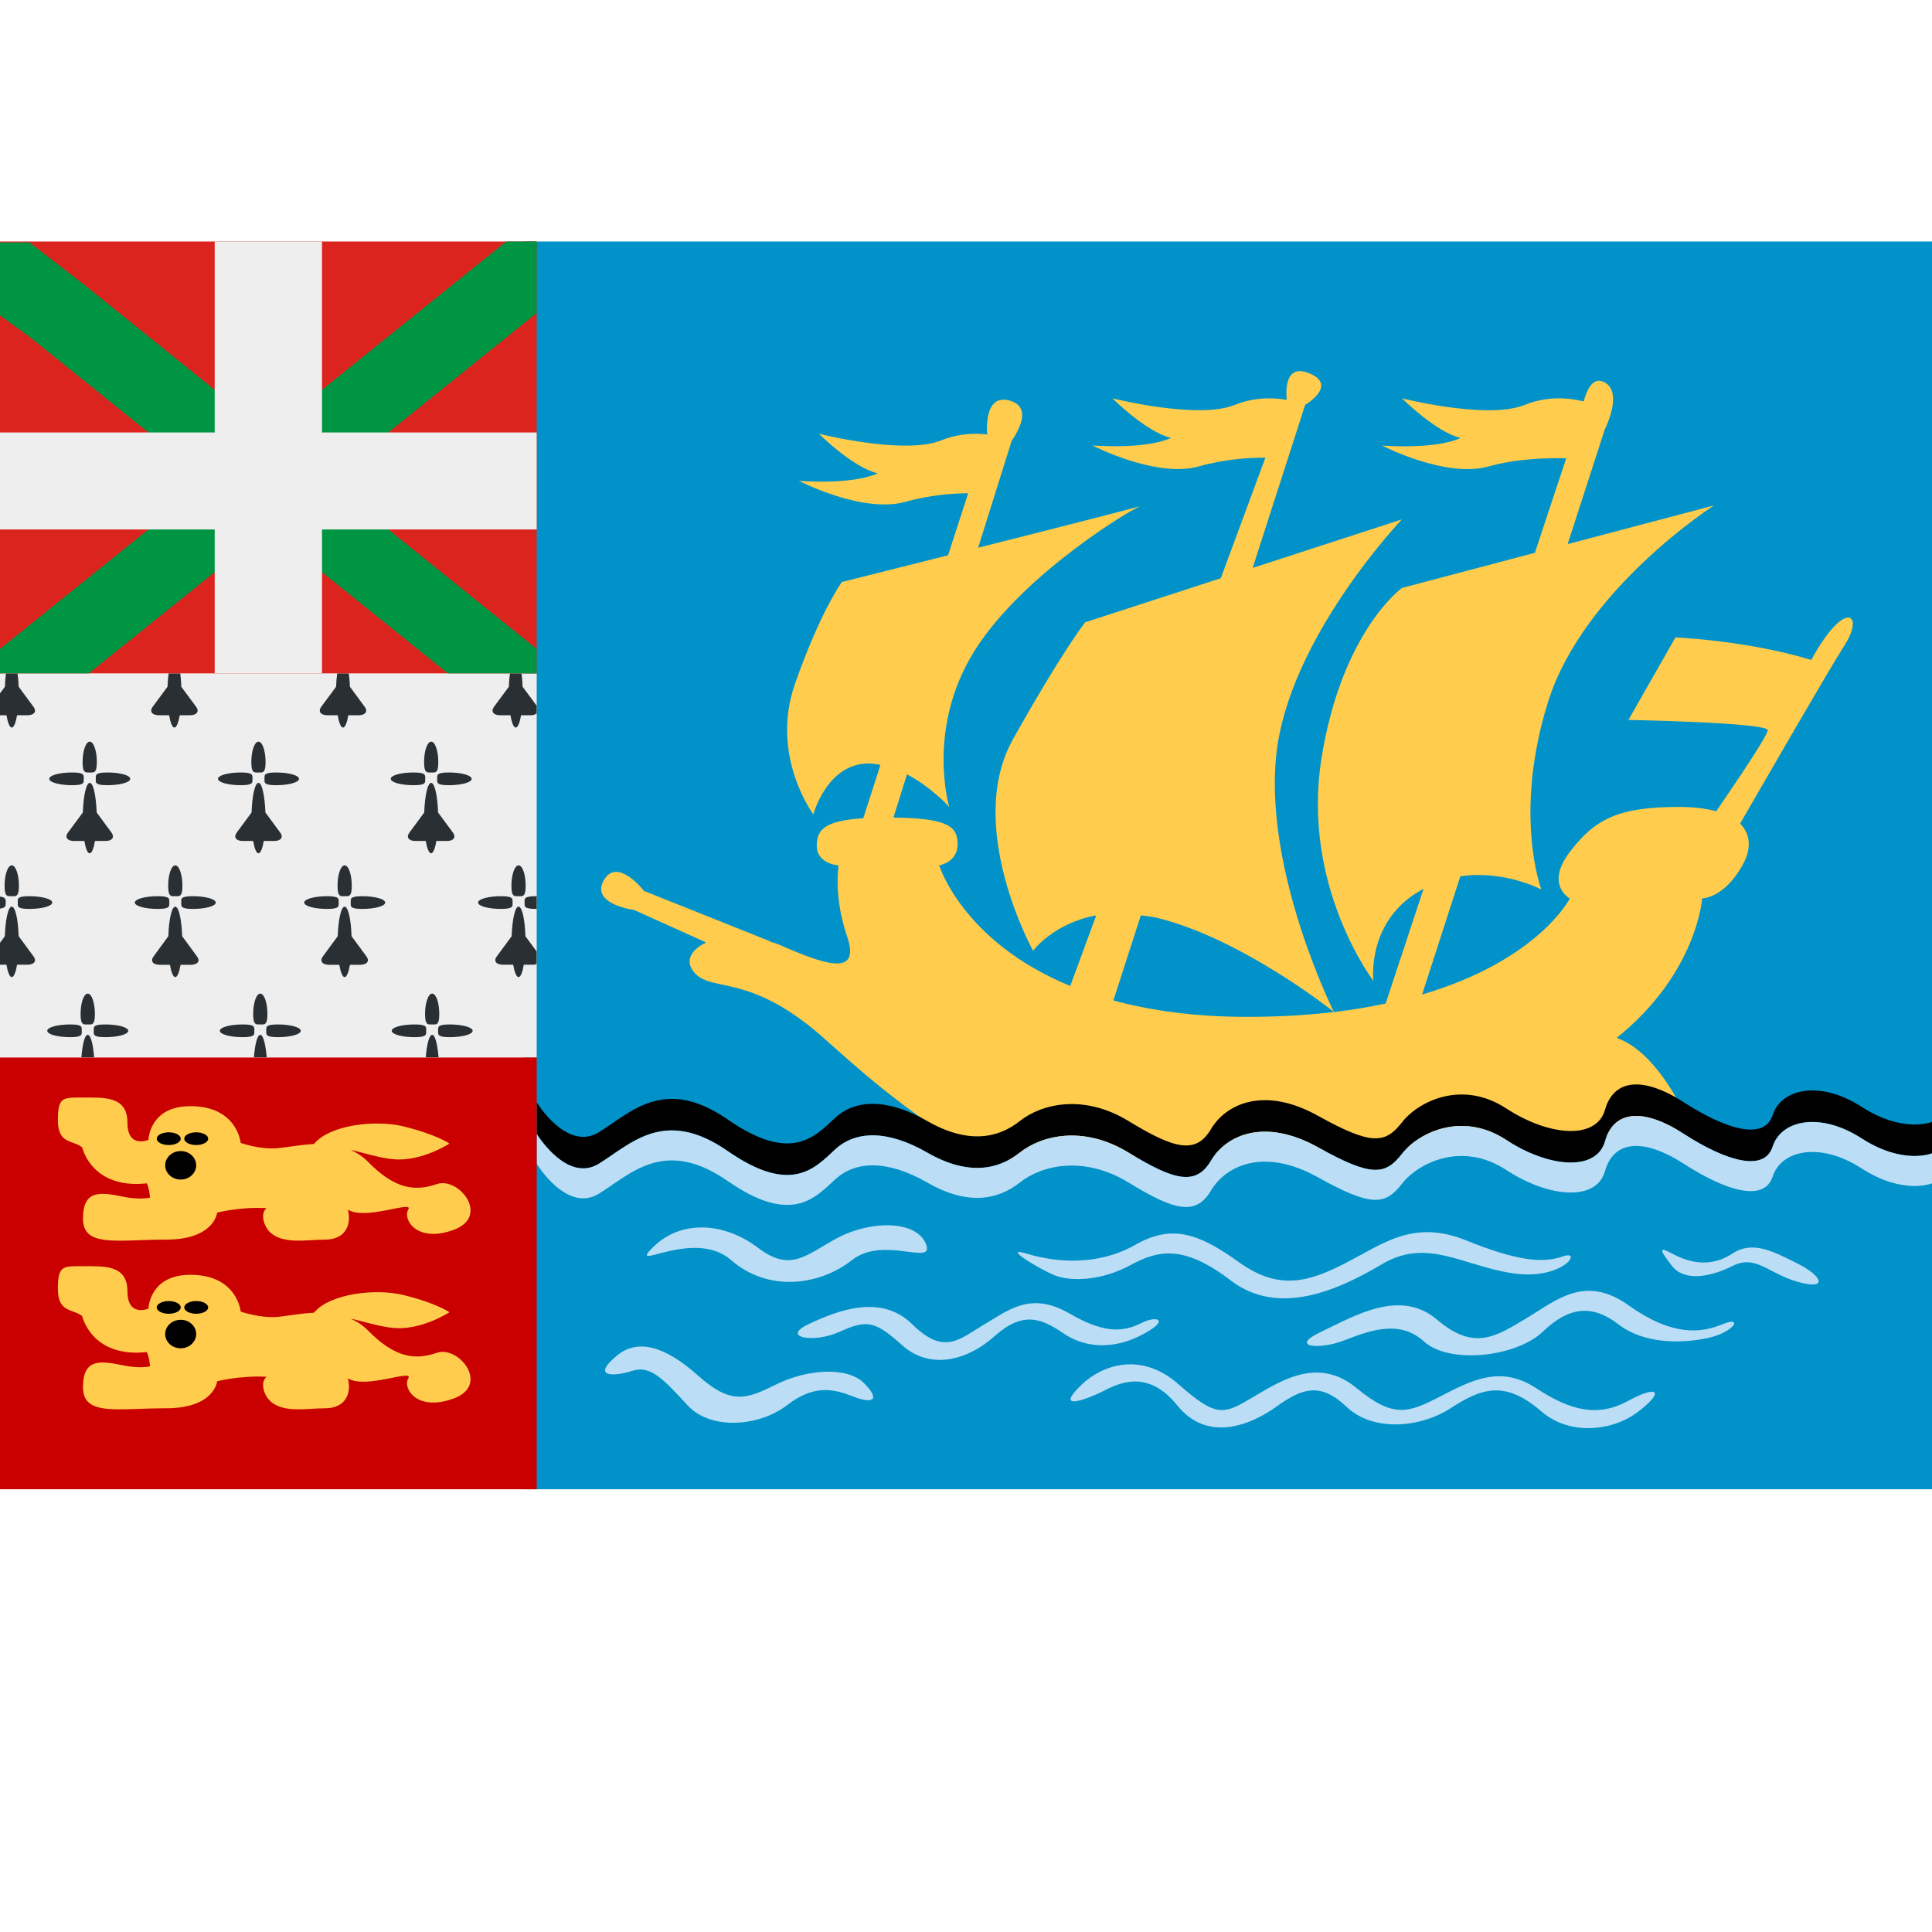 <svg width="24" height="24" viewBox="0 0 24 24" fill="none" xmlns="http://www.w3.org/2000/svg">
<g clip-path="url(#clip0_118_705)">
<path d="M6.5 3V18.5H24V3H6.5Z" fill="#0092C8"/>
<path d="M22.5 8.198C21.708 7.956 20.813 7.918 20.813 7.918L20.229 8.943C20.229 8.943 21.959 8.976 21.959 9.071C21.959 9.137 21.565 9.72 21.319 10.078C21.193 10.043 21.039 10.024 20.855 10.024C20.105 10.024 19.813 10.173 19.501 10.583C19.188 10.993 19.501 11.161 19.501 11.161C19.501 11.161 19.114 11.928 17.666 12.354L18.141 10.886C18.683 10.805 19.147 11.049 19.147 11.049C19.147 11.049 18.793 10.118 19.23 8.721C19.667 7.322 21.291 6.279 21.291 6.279L19.474 6.759L19.937 5.329C19.937 5.329 20.166 4.882 19.937 4.752C19.787 4.667 19.71 4.848 19.673 4.987C19.513 4.946 19.235 4.91 18.937 5.031C18.478 5.217 17.416 4.948 17.416 4.948C17.416 4.948 17.833 5.366 18.145 5.441C17.812 5.59 17.166 5.534 17.166 5.534C17.166 5.534 17.958 5.944 18.489 5.795C18.841 5.696 19.231 5.687 19.456 5.693L19.067 6.867L17.415 7.304C17.415 7.304 16.665 7.844 16.415 9.428C16.165 11.011 17.061 12.185 17.061 12.185C17.061 12.185 16.967 11.42 17.684 11.041L17.213 12.466C17.014 12.508 16.803 12.545 16.571 12.572C16.565 12.56 15.707 10.839 15.853 9.39C15.999 7.937 17.415 6.452 17.415 6.452L15.561 7.055L16.213 5.03C16.213 5.03 16.623 4.788 16.269 4.639C15.917 4.49 15.985 4.967 15.985 4.967C15.821 4.939 15.587 4.93 15.339 5.03C14.881 5.216 13.819 4.948 13.819 4.948C13.819 4.948 14.235 5.366 14.548 5.44C14.215 5.589 13.569 5.533 13.569 5.533C13.569 5.533 14.361 5.943 14.891 5.794C15.234 5.698 15.542 5.684 15.719 5.686L15.165 7.183L13.479 7.731C13.479 7.731 13.187 8.104 12.583 9.184C11.979 10.265 12.833 11.811 12.833 11.811C12.833 11.811 13.085 11.469 13.618 11.371L13.295 12.248C11.957 11.698 11.667 10.75 11.667 10.75C11.667 10.75 11.896 10.713 11.896 10.489C11.896 10.274 11.793 10.164 11.099 10.156L11.267 9.619C11.571 9.779 11.792 10.024 11.792 10.024C11.792 10.024 11.5 9.055 12.105 8.086C12.709 7.118 14.125 6.279 14.188 6.279C14.221 6.279 13.153 6.551 12.151 6.804L12.569 5.471C12.569 5.471 12.875 5.069 12.542 4.976C12.209 4.883 12.263 5.397 12.263 5.397C12.106 5.379 11.905 5.385 11.694 5.47C11.235 5.656 10.173 5.388 10.173 5.388C10.173 5.388 10.59 5.806 10.903 5.88C10.569 6.029 9.923 5.973 9.923 5.973C9.923 5.973 10.715 6.383 11.246 6.234C11.553 6.148 11.839 6.129 12.027 6.127L11.777 6.898L10.458 7.23C10.458 7.23 10.187 7.602 9.875 8.497C9.562 9.391 10.104 10.117 10.104 10.117C10.104 10.117 10.271 9.484 10.791 9.484C10.841 9.484 10.889 9.493 10.937 9.502L10.724 10.164C10.225 10.196 10.146 10.318 10.146 10.509C10.146 10.732 10.417 10.751 10.417 10.751C10.417 10.751 10.354 11.142 10.521 11.626C10.687 12.11 10.313 12.017 9.687 11.738C9.646 11.72 9.605 11.71 9.565 11.697L9.569 11.694L8 11.067C8 11.067 7.667 10.638 7.5 10.936C7.333 11.234 7.875 11.303 7.875 11.303L8.773 11.708C8.598 11.79 8.511 11.921 8.604 12.054C8.812 12.352 9.271 12.054 10.208 12.873C10.524 13.149 11.215 13.813 12.224 14.387C12.405 14.49 21.073 14.152 21.012 14.012C20.861 13.669 20.533 13.052 20.083 12.893C21.083 12.091 21.145 11.16 21.145 11.16C21.145 11.16 21.416 11.16 21.645 10.75C21.76 10.544 21.749 10.363 21.616 10.232C21.935 9.679 22.718 8.322 22.916 8.012C23.167 7.62 22.917 7.434 22.5 8.198ZM15.5 12.632C14.837 12.632 14.289 12.552 13.831 12.428L14.172 11.371C14.239 11.381 14.302 11.384 14.375 11.402C15.435 11.662 16.565 12.566 16.572 12.572C16.249 12.609 15.894 12.632 15.5 12.632Z" fill="#FFCC4D"/>
<path d="M23.125 13.749C22.605 13.414 22.125 13.526 22.021 13.851C21.917 14.175 21.438 14.029 20.917 13.693C20.397 13.358 20.043 13.414 19.938 13.786C19.833 14.159 19.251 14.121 18.709 13.768C18.167 13.414 17.625 13.675 17.417 13.941C17.209 14.207 17.042 14.233 16.373 13.861C15.703 13.488 15.229 13.712 15.042 14.028C14.855 14.345 14.583 14.27 14.021 13.927C13.459 13.584 12.938 13.712 12.667 13.927C12.397 14.142 12.021 14.214 11.521 13.927C11.021 13.64 10.625 13.656 10.375 13.886C10.125 14.117 9.834 14.457 9.042 13.908C8.25 13.359 7.834 13.823 7.438 14.066C7.041 14.308 6.667 13.694 6.667 13.694V14.085C6.667 14.085 7.041 14.7 7.437 14.457C7.833 14.215 8.25 13.75 9.041 14.3C9.833 14.849 10.125 14.509 10.375 14.278C10.625 14.047 11.021 14.031 11.521 14.319C12.021 14.606 12.395 14.534 12.667 14.319C12.937 14.103 13.459 13.975 14.021 14.319C14.583 14.662 14.854 14.736 15.041 14.42C15.229 14.103 15.703 13.88 16.372 14.252C17.041 14.625 17.208 14.598 17.416 14.332C17.624 14.066 18.166 13.805 18.708 14.159C19.249 14.514 19.833 14.55 19.937 14.178C20.041 13.805 20.396 13.749 20.917 14.085C21.437 14.421 21.917 14.567 22.021 14.242C22.125 13.917 22.604 13.806 23.125 14.141C23.645 14.476 24 14.327 24 14.327V13.936C24 13.936 23.646 14.085 23.125 13.749Z" fill="black"/>
<path d="M23.125 14.141C22.605 13.806 22.125 13.917 22.021 14.242C21.917 14.567 21.438 14.421 20.917 14.085C20.397 13.749 20.043 13.805 19.938 14.178C19.833 14.55 19.251 14.513 18.709 14.159C18.167 13.805 17.625 14.066 17.417 14.332C17.209 14.598 17.042 14.625 16.373 14.252C15.703 13.88 15.229 14.103 15.042 14.42C14.855 14.736 14.583 14.662 14.021 14.319C13.459 13.975 12.938 14.103 12.667 14.319C12.397 14.534 12.021 14.606 11.521 14.319C11.021 14.031 10.625 14.047 10.375 14.278C10.125 14.509 9.834 14.849 9.042 14.3C8.25 13.75 7.834 14.215 7.438 14.457C7.041 14.7 6.667 14.085 6.667 14.085V14.457C6.667 14.457 7.041 15.072 7.437 14.83C7.833 14.588 8.25 14.123 9.041 14.672C9.833 15.221 10.125 14.881 10.375 14.651C10.625 14.42 11.021 14.404 11.521 14.691C12.021 14.979 12.395 14.906 12.667 14.691C12.937 14.476 13.459 14.348 14.021 14.691C14.583 15.035 14.854 15.109 15.041 14.793C15.229 14.476 15.703 14.252 16.372 14.625C17.041 14.998 17.208 14.971 17.416 14.705C17.624 14.439 18.166 14.178 18.708 14.532C19.249 14.886 19.833 14.923 19.937 14.55C20.041 14.178 20.396 14.122 20.917 14.457C21.437 14.793 21.917 14.94 22.021 14.615C22.125 14.29 22.604 14.178 23.125 14.514C23.645 14.849 24 14.7 24 14.7V14.327C24 14.327 23.646 14.476 23.125 14.141ZM8.104 15.501C8.457 15.143 9 15.184 9.417 15.501C9.833 15.817 10.021 15.578 10.417 15.371C10.813 15.165 11.375 15.153 11.5 15.448C11.625 15.743 10.979 15.341 10.583 15.654C10.187 15.966 9.546 16.059 9.083 15.654C8.621 15.249 7.791 15.817 8.104 15.501ZM12.75 15.572C13.131 15.688 13.646 15.724 14.104 15.463C14.562 15.202 14.896 15.324 15.396 15.683C15.896 16.041 16.271 15.92 16.729 15.683C17.188 15.445 17.563 15.147 18.209 15.407C18.855 15.668 19.167 15.694 19.417 15.607C19.667 15.519 19.417 15.91 18.791 15.817C18.166 15.724 17.729 15.37 17.166 15.705C16.603 16.04 15.874 16.353 15.291 15.908C14.708 15.463 14.395 15.524 14.041 15.717C13.687 15.91 13.291 15.928 13.083 15.835C12.875 15.743 12.443 15.479 12.75 15.572ZM20.771 15.572C21.012 15.703 21.271 15.737 21.521 15.572C21.771 15.408 22.021 15.541 22.333 15.698C22.646 15.855 22.708 16.031 22.333 15.924C21.959 15.817 21.813 15.58 21.521 15.727C21.229 15.873 20.917 15.915 20.771 15.727C20.625 15.538 20.59 15.475 20.771 15.572ZM10.041 16.451C10.384 16.289 10.937 16.06 11.333 16.451C11.729 16.842 11.916 16.637 12.229 16.451C12.541 16.265 12.812 16.041 13.291 16.32C13.771 16.6 13.999 16.523 14.187 16.431C14.375 16.339 14.541 16.395 14.187 16.581C13.833 16.767 13.479 16.748 13.208 16.562C12.937 16.377 12.708 16.283 12.354 16.599C12 16.916 11.541 17.011 11.208 16.712C10.875 16.413 10.771 16.389 10.437 16.541C10.104 16.693 9.699 16.613 10.041 16.451ZM16.417 16.541C16.836 16.343 17.396 16.004 17.854 16.395C18.313 16.786 18.583 16.602 18.958 16.378C19.333 16.153 19.687 15.828 20.229 16.214C20.77 16.6 21.125 16.563 21.395 16.451C21.666 16.339 21.541 16.554 21.208 16.623C20.875 16.693 20.416 16.693 20.104 16.451C19.791 16.209 19.5 16.221 19.167 16.541C18.833 16.861 18 16.95 17.687 16.663C17.375 16.377 16.979 16.544 16.687 16.655C16.395 16.767 15.998 16.739 16.417 16.541ZM7.667 16.837C7.915 16.632 8.25 16.712 8.667 17.084C9.083 17.457 9.271 17.382 9.646 17.196C10.021 17.01 10.521 16.973 10.729 17.178C10.937 17.383 10.855 17.448 10.604 17.35C10.354 17.252 10.114 17.196 9.775 17.457C9.437 17.718 8.833 17.774 8.541 17.457C8.249 17.141 8.083 16.954 7.854 17.029C7.625 17.103 7.333 17.111 7.667 16.837ZM13.437 17.2C13.68 16.967 14.167 16.775 14.645 17.2C15.125 17.624 15.208 17.568 15.583 17.345C15.957 17.121 16.395 16.865 16.853 17.244C17.312 17.624 17.499 17.55 17.895 17.345C18.291 17.14 18.645 16.958 19.082 17.244C19.519 17.531 19.853 17.605 20.228 17.401C20.603 17.196 20.685 17.287 20.332 17.55C20.04 17.766 19.511 17.848 19.145 17.531C18.685 17.135 18.395 17.252 18.019 17.494C17.645 17.736 17.061 17.792 16.727 17.476C16.394 17.159 16.165 17.252 15.853 17.476C15.54 17.699 15.003 17.928 14.623 17.457C14.244 16.987 13.873 17.196 13.686 17.29C13.5 17.382 13.083 17.54 13.437 17.2Z" fill="#BBDDF5"/>
<path d="M0 13.135V16.115V18.5H6.667V13.135H0Z" fill="#CA0000"/>
<path d="M5.427 14.709C5.157 14.802 4.907 14.774 4.573 14.434C4.506 14.365 4.432 14.32 4.356 14.285C4.517 14.319 4.722 14.388 4.896 14.401C5.24 14.43 5.583 14.206 5.583 14.206C5.583 14.206 5.427 14.094 5.011 13.992C4.67 13.908 4.099 13.97 3.9 14.211C3.739 14.22 3.584 14.249 3.459 14.262C3.241 14.286 2.99 14.198 2.99 14.198C2.99 14.198 2.949 13.741 2.365 13.741C1.854 13.741 1.844 14.16 1.844 14.16C1.844 14.16 1.583 14.272 1.583 13.944C1.583 13.615 1.291 13.634 1.037 13.634C0.782 13.634 0.719 13.62 0.719 13.918C0.719 14.216 0.906 14.16 1.021 14.253C1.021 14.253 1.135 14.775 1.823 14.7C1.853 14.751 1.864 14.877 1.864 14.877C1.864 14.877 1.739 14.908 1.541 14.868C1.246 14.807 1.031 14.775 1.031 15.138C1.031 15.501 1.458 15.399 2.062 15.399C2.666 15.399 2.697 15.064 2.697 15.064C2.697 15.064 2.979 14.989 3.312 15.008C3.229 15.073 3.276 15.231 3.353 15.306C3.515 15.462 3.812 15.399 4.041 15.399C4.269 15.399 4.374 15.24 4.322 15.026C4.541 15.166 5.145 14.905 5.072 15.026C4.999 15.147 5.176 15.445 5.635 15.278C6.094 15.109 5.698 14.616 5.427 14.709Z" fill="#FFCC4D"/>
<path d="M2.245 14.653C2.351 14.653 2.437 14.574 2.437 14.476C2.437 14.378 2.351 14.299 2.245 14.299C2.138 14.299 2.052 14.378 2.052 14.476C2.052 14.574 2.138 14.653 2.245 14.653Z" fill="black"/>
<path d="M2.245 14.145C2.245 14.189 2.178 14.224 2.096 14.224C2.014 14.224 1.947 14.189 1.947 14.145C1.947 14.102 2.014 14.066 2.096 14.066C2.179 14.066 2.245 14.102 2.245 14.145Z" fill="black"/>
<path d="M2.437 14.224C2.519 14.224 2.586 14.189 2.586 14.145C2.586 14.101 2.519 14.066 2.437 14.066C2.355 14.066 2.289 14.101 2.289 14.145C2.289 14.189 2.355 14.224 2.437 14.224Z" fill="black"/>
<path d="M5.427 16.805C5.157 16.898 4.907 16.869 4.573 16.529C4.506 16.461 4.432 16.415 4.356 16.381C4.517 16.415 4.722 16.483 4.896 16.497C5.24 16.525 5.583 16.301 5.583 16.301C5.583 16.301 5.427 16.189 5.011 16.087C4.67 16.003 4.099 16.067 3.9 16.307C3.739 16.315 3.584 16.344 3.459 16.358C3.241 16.381 2.99 16.293 2.99 16.293C2.99 16.293 2.949 15.836 2.365 15.836C1.854 15.836 1.844 16.256 1.844 16.256C1.844 16.256 1.583 16.368 1.583 16.039C1.583 15.711 1.291 15.729 1.037 15.729C0.782 15.729 0.719 15.715 0.719 16.013C0.719 16.311 0.906 16.256 1.021 16.349C1.021 16.349 1.135 16.87 1.823 16.796C1.853 16.846 1.864 16.973 1.864 16.973C1.864 16.973 1.739 17.004 1.541 16.963C1.246 16.903 1.031 16.87 1.031 17.233C1.031 17.596 1.458 17.494 2.062 17.494C2.666 17.494 2.697 17.159 2.697 17.159C2.697 17.159 2.979 17.085 3.312 17.103C3.229 17.168 3.276 17.326 3.353 17.401C3.515 17.558 3.812 17.494 4.041 17.494C4.269 17.494 4.374 17.336 4.322 17.122C4.541 17.261 5.145 17.001 5.072 17.122C4.999 17.243 5.176 17.541 5.635 17.373C6.094 17.205 5.698 16.712 5.427 16.805Z" fill="#FFCC4D"/>
<path d="M2.437 16.572C2.437 16.67 2.351 16.749 2.245 16.749C2.138 16.749 2.052 16.67 2.052 16.572C2.052 16.474 2.138 16.395 2.245 16.395C2.351 16.395 2.437 16.474 2.437 16.572ZM2.245 16.241C2.245 16.285 2.178 16.32 2.096 16.32C2.014 16.32 1.947 16.285 1.947 16.241C1.947 16.198 2.014 16.162 2.096 16.162C2.179 16.162 2.245 16.198 2.245 16.241ZM2.586 16.241C2.586 16.285 2.519 16.32 2.437 16.32C2.355 16.32 2.289 16.285 2.289 16.241C2.289 16.198 2.355 16.162 2.437 16.162C2.519 16.162 2.586 16.198 2.586 16.241Z" fill="black"/>
<path d="M0 8.365H6.667V13.135H0V8.365Z" fill="#EEEEEE"/>
<path d="M1.386 10.344L1.201 10.093C1.193 9.886 1.159 9.725 1.115 9.725C1.071 9.725 1.036 9.886 1.029 10.093L0.843 10.344C0.802 10.401 0.836 10.447 0.921 10.447H1.048C1.064 10.54 1.087 10.6 1.114 10.6C1.141 10.6 1.164 10.539 1.18 10.447H1.307C1.393 10.448 1.427 10.401 1.386 10.344ZM1.203 9.468C1.203 9.61 1.163 9.596 1.115 9.596C1.066 9.596 1.026 9.61 1.026 9.468C1.026 9.328 1.066 9.213 1.115 9.213C1.164 9.213 1.203 9.328 1.203 9.468ZM1.333 9.754C1.175 9.754 1.19 9.719 1.19 9.675C1.19 9.632 1.175 9.596 1.333 9.596C1.49 9.596 1.618 9.631 1.618 9.675C1.618 9.719 1.49 9.754 1.333 9.754ZM0.897 9.754C1.055 9.754 1.04 9.719 1.04 9.675C1.04 9.632 1.055 9.596 0.897 9.596C0.74 9.596 0.612 9.631 0.612 9.675C0.612 9.719 0.74 9.754 0.897 9.754ZM3.482 10.344L3.297 10.093C3.289 9.886 3.255 9.725 3.211 9.725C3.167 9.725 3.132 9.886 3.125 10.093L2.94 10.344C2.899 10.401 2.933 10.447 3.017 10.447H3.145C3.161 10.54 3.184 10.6 3.211 10.6C3.237 10.6 3.261 10.539 3.277 10.447H3.404C3.489 10.448 3.523 10.401 3.482 10.344ZM3.299 9.468C3.299 9.61 3.259 9.596 3.211 9.596C3.162 9.596 3.122 9.61 3.122 9.468C3.122 9.328 3.162 9.213 3.211 9.213C3.26 9.213 3.299 9.328 3.299 9.468ZM3.429 9.754C3.271 9.754 3.286 9.719 3.286 9.675C3.286 9.632 3.271 9.596 3.429 9.596C3.586 9.596 3.714 9.631 3.714 9.675C3.714 9.719 3.586 9.754 3.429 9.754ZM2.993 9.754C3.151 9.754 3.136 9.719 3.136 9.675C3.136 9.632 3.151 9.596 2.993 9.596C2.836 9.596 2.708 9.631 2.708 9.675C2.708 9.719 2.836 9.754 2.993 9.754ZM5.627 10.344L5.442 10.093C5.435 9.886 5.4 9.725 5.356 9.725C5.312 9.725 5.277 9.886 5.27 10.093L5.085 10.344C5.043 10.401 5.077 10.447 5.162 10.447H5.289C5.305 10.54 5.329 10.6 5.355 10.6C5.382 10.6 5.405 10.539 5.421 10.447H5.549C5.635 10.448 5.669 10.401 5.627 10.344ZM5.445 9.468C5.445 9.61 5.405 9.596 5.357 9.596C5.308 9.596 5.268 9.61 5.268 9.468C5.268 9.328 5.308 9.213 5.357 9.213C5.405 9.213 5.445 9.328 5.445 9.468ZM5.574 9.754C5.416 9.754 5.431 9.719 5.431 9.675C5.431 9.632 5.416 9.596 5.574 9.596C5.731 9.596 5.859 9.631 5.859 9.675C5.86 9.719 5.732 9.754 5.574 9.754ZM5.139 9.754C5.297 9.754 5.282 9.719 5.282 9.675C5.282 9.632 5.297 9.596 5.139 9.596C4.982 9.596 4.854 9.631 4.854 9.675C4.854 9.719 4.982 9.754 5.139 9.754ZM3.99 8.781C3.949 8.838 3.983 8.885 4.067 8.885H4.195C4.211 8.977 4.234 9.038 4.261 9.038C4.287 9.038 4.311 8.976 4.327 8.885H4.454C4.539 8.885 4.573 8.838 4.531 8.781L4.347 8.531C4.345 8.47 4.339 8.415 4.333 8.365H4.189C4.182 8.415 4.177 8.47 4.175 8.531L3.99 8.781ZM1.896 8.781C1.855 8.838 1.889 8.885 1.973 8.885H2.101C2.117 8.977 2.14 9.038 2.167 9.038C2.193 9.038 2.217 8.976 2.233 8.885H2.36C2.445 8.885 2.479 8.838 2.437 8.781L2.252 8.531C2.251 8.47 2.245 8.415 2.239 8.365H2.095C2.088 8.415 2.083 8.47 2.081 8.531L1.896 8.781ZM0.235 11.005C0.235 11.146 0.195 11.133 0.146 11.133C0.097 11.133 0.057 11.146 0.057 11.005C0.057 10.864 0.097 10.75 0.146 10.75C0.195 10.75 0.235 10.864 0.235 11.005ZM0.363 11.291C0.205 11.291 0.221 11.255 0.221 11.212C0.221 11.168 0.205 11.133 0.363 11.133C0.521 11.133 0.649 11.168 0.649 11.212C0.649 11.256 0.521 11.291 0.363 11.291ZM0.146 9.038C0.173 9.038 0.196 8.977 0.212 8.885H0.34C0.425 8.885 0.459 8.839 0.417 8.782L0.232 8.531C0.23 8.47 0.225 8.415 0.218 8.365H0.074C0.067 8.415 0.063 8.47 0.061 8.531L0 8.613V8.885H0.08C0.097 8.977 0.119 9.038 0.146 9.038ZM0.146 12.138C0.173 12.138 0.196 12.076 0.212 11.984H0.34C0.425 11.984 0.459 11.938 0.417 11.881L0.232 11.63C0.225 11.422 0.19 11.262 0.146 11.262C0.102 11.262 0.067 11.422 0.06 11.63L0 11.712V11.984H0.08C0.096 12.076 0.119 12.138 0.146 12.138ZM0.071 11.212C0.071 11.177 0.077 11.148 0 11.138V11.287C0.077 11.276 0.071 11.247 0.071 11.212ZM2.448 11.882L2.263 11.63C2.256 11.423 2.221 11.263 2.177 11.263C2.133 11.263 2.098 11.423 2.091 11.63L1.907 11.882C1.865 11.938 1.899 11.985 1.984 11.985H2.111C2.127 12.077 2.151 12.138 2.177 12.138C2.204 12.138 2.227 12.077 2.243 11.985H2.371C2.456 11.984 2.49 11.938 2.448 11.882ZM2.266 11.005C2.266 11.146 2.226 11.133 2.177 11.133C2.129 11.133 2.089 11.146 2.089 11.005C2.089 10.864 2.129 10.75 2.177 10.75C2.226 10.75 2.266 10.864 2.266 11.005ZM2.395 11.291C2.237 11.291 2.252 11.255 2.252 11.212C2.252 11.168 2.237 11.133 2.395 11.133C2.552 11.133 2.68 11.168 2.68 11.212C2.68 11.256 2.553 11.291 2.395 11.291ZM1.96 11.291C2.118 11.291 2.103 11.255 2.103 11.212C2.103 11.168 2.118 11.133 1.96 11.133C1.803 11.133 1.675 11.168 1.675 11.212C1.675 11.256 1.803 11.291 1.96 11.291ZM4.553 11.882L4.367 11.63C4.361 11.423 4.325 11.263 4.281 11.263C4.237 11.263 4.203 11.423 4.195 11.63L4.01 11.882C3.969 11.938 4.003 11.985 4.087 11.985H4.215C4.231 12.077 4.254 12.138 4.281 12.138C4.307 12.138 4.331 12.077 4.347 11.985H4.474C4.56 11.984 4.594 11.938 4.553 11.882ZM4.37 11.005C4.37 11.146 4.33 11.133 4.281 11.133C4.233 11.133 4.193 11.146 4.193 11.005C4.193 10.864 4.233 10.75 4.281 10.75C4.331 10.75 4.37 10.864 4.37 11.005ZM4.499 11.291C4.341 11.291 4.357 11.255 4.357 11.212C4.357 11.168 4.341 11.133 4.499 11.133C4.657 11.133 4.785 11.168 4.785 11.212C4.785 11.256 4.657 11.291 4.499 11.291ZM4.064 11.291C4.222 11.291 4.207 11.255 4.207 11.212C4.207 11.168 4.222 11.133 4.064 11.133C3.907 11.133 3.779 11.168 3.779 11.212C3.779 11.256 3.907 11.291 4.064 11.291ZM6.53 11.005C6.53 11.146 6.49 11.133 6.441 11.133C6.393 11.133 6.353 11.147 6.353 11.005C6.353 10.864 6.393 10.75 6.442 10.75C6.491 10.75 6.53 10.864 6.53 11.005ZM6.136 8.781C6.095 8.838 6.129 8.885 6.213 8.885H6.341C6.357 8.977 6.38 9.038 6.407 9.038C6.433 9.038 6.457 8.976 6.473 8.885H6.6C6.633 8.885 6.65 8.873 6.667 8.861V8.767L6.492 8.531C6.49 8.47 6.485 8.415 6.479 8.365H6.335C6.328 8.415 6.323 8.47 6.321 8.531L6.136 8.781ZM6.442 11.262C6.398 11.262 6.363 11.422 6.356 11.63L6.171 11.881C6.129 11.938 6.163 11.984 6.248 11.984H6.375C6.391 12.076 6.415 12.138 6.441 12.138C6.468 12.138 6.491 12.076 6.507 11.984H6.635C6.65 11.984 6.654 11.976 6.666 11.973V11.819L6.527 11.63C6.521 11.423 6.485 11.262 6.442 11.262ZM6.517 11.212C6.517 11.255 6.501 11.291 6.659 11.291L6.667 11.291V11.133L6.659 11.133C6.501 11.133 6.517 11.168 6.517 11.212ZM6.224 11.291C6.382 11.291 6.367 11.255 6.367 11.212C6.367 11.168 6.382 11.133 6.224 11.133C6.067 11.133 5.939 11.168 5.939 11.212C5.939 11.256 6.067 11.291 6.224 11.291ZM5.289 13.135H5.448C5.435 12.973 5.405 12.855 5.369 12.855C5.332 12.855 5.302 12.973 5.289 13.135ZM5.457 12.598C5.457 12.74 5.417 12.726 5.369 12.726C5.32 12.726 5.28 12.74 5.28 12.598C5.28 12.457 5.32 12.343 5.369 12.343C5.417 12.343 5.457 12.457 5.457 12.598ZM5.586 12.884C5.428 12.884 5.443 12.848 5.443 12.805C5.443 12.761 5.428 12.726 5.586 12.726C5.743 12.726 5.871 12.761 5.871 12.805C5.872 12.849 5.744 12.884 5.586 12.884ZM5.151 12.884C5.309 12.884 5.294 12.848 5.294 12.805C5.294 12.761 5.309 12.726 5.151 12.726C4.994 12.726 4.866 12.761 4.866 12.805C4.866 12.849 4.994 12.884 5.151 12.884ZM3.322 12.598C3.322 12.74 3.282 12.726 3.233 12.726C3.185 12.726 3.145 12.74 3.145 12.598C3.145 12.457 3.185 12.343 3.233 12.343C3.282 12.343 3.322 12.457 3.322 12.598ZM3.451 12.884C3.293 12.884 3.308 12.848 3.308 12.805C3.308 12.761 3.293 12.726 3.451 12.726C3.608 12.726 3.736 12.761 3.736 12.805C3.736 12.849 3.609 12.884 3.451 12.884ZM3.016 12.884C3.174 12.884 3.159 12.848 3.159 12.805C3.159 12.761 3.174 12.726 3.016 12.726C2.859 12.726 2.731 12.761 2.731 12.805C2.731 12.849 2.859 12.884 3.016 12.884ZM3.154 13.135H3.313C3.3 12.973 3.27 12.855 3.233 12.855C3.197 12.855 3.167 12.973 3.154 13.135ZM1.011 13.135H1.169C1.157 12.973 1.127 12.855 1.09 12.855C1.053 12.855 1.023 12.973 1.011 13.135ZM1.179 12.598C1.179 12.74 1.139 12.726 1.09 12.726C1.041 12.726 1.001 12.74 1.001 12.598C1.001 12.457 1.041 12.343 1.09 12.343C1.139 12.343 1.179 12.457 1.179 12.598ZM1.307 12.884C1.149 12.884 1.165 12.848 1.165 12.805C1.165 12.761 1.149 12.726 1.307 12.726C1.465 12.726 1.593 12.761 1.593 12.805C1.593 12.849 1.465 12.884 1.307 12.884ZM0.873 12.884C1.031 12.884 1.015 12.848 1.015 12.805C1.015 12.761 1.031 12.726 0.873 12.726C0.715 12.726 0.587 12.761 0.587 12.805C0.587 12.849 0.715 12.884 0.873 12.884Z" fill="#292F33"/>
<path d="M0 8.365V5.385V3L3.333 3H4H6.667V8.365H4H3.333H2.667H0Z" fill="#DC241F"/>
<path d="M6.667 3.888V3H6.289L4 4.842L3.333 5.373L2.667 4.842L1.016 3.513L1.015 3.513L0.366 3.012H0V3.918L0.366 4.183L1.844 5.373L2.664 5.975L1.844 6.577L1.00136e-05 8.061V8.365H1.103L2.667 7.107L3.333 6.577L4 7.107L5.563 8.365H6.667V8.061L4.823 6.577L3.998 5.975L4.823 5.373L6.667 3.888Z" fill="#009543"/>
<path d="M4 5.372V3H2.667V5.372H0.001L0 5.385V6.577H2.667V8.365H4V6.577H6.667V5.372H4Z" fill="#EEEEEE"/>
</g>
<defs>
<clipPath id="clip0_118_705">
<rect width="24" height="24" fill="white"/>
</clipPath>
</defs>
</svg>
